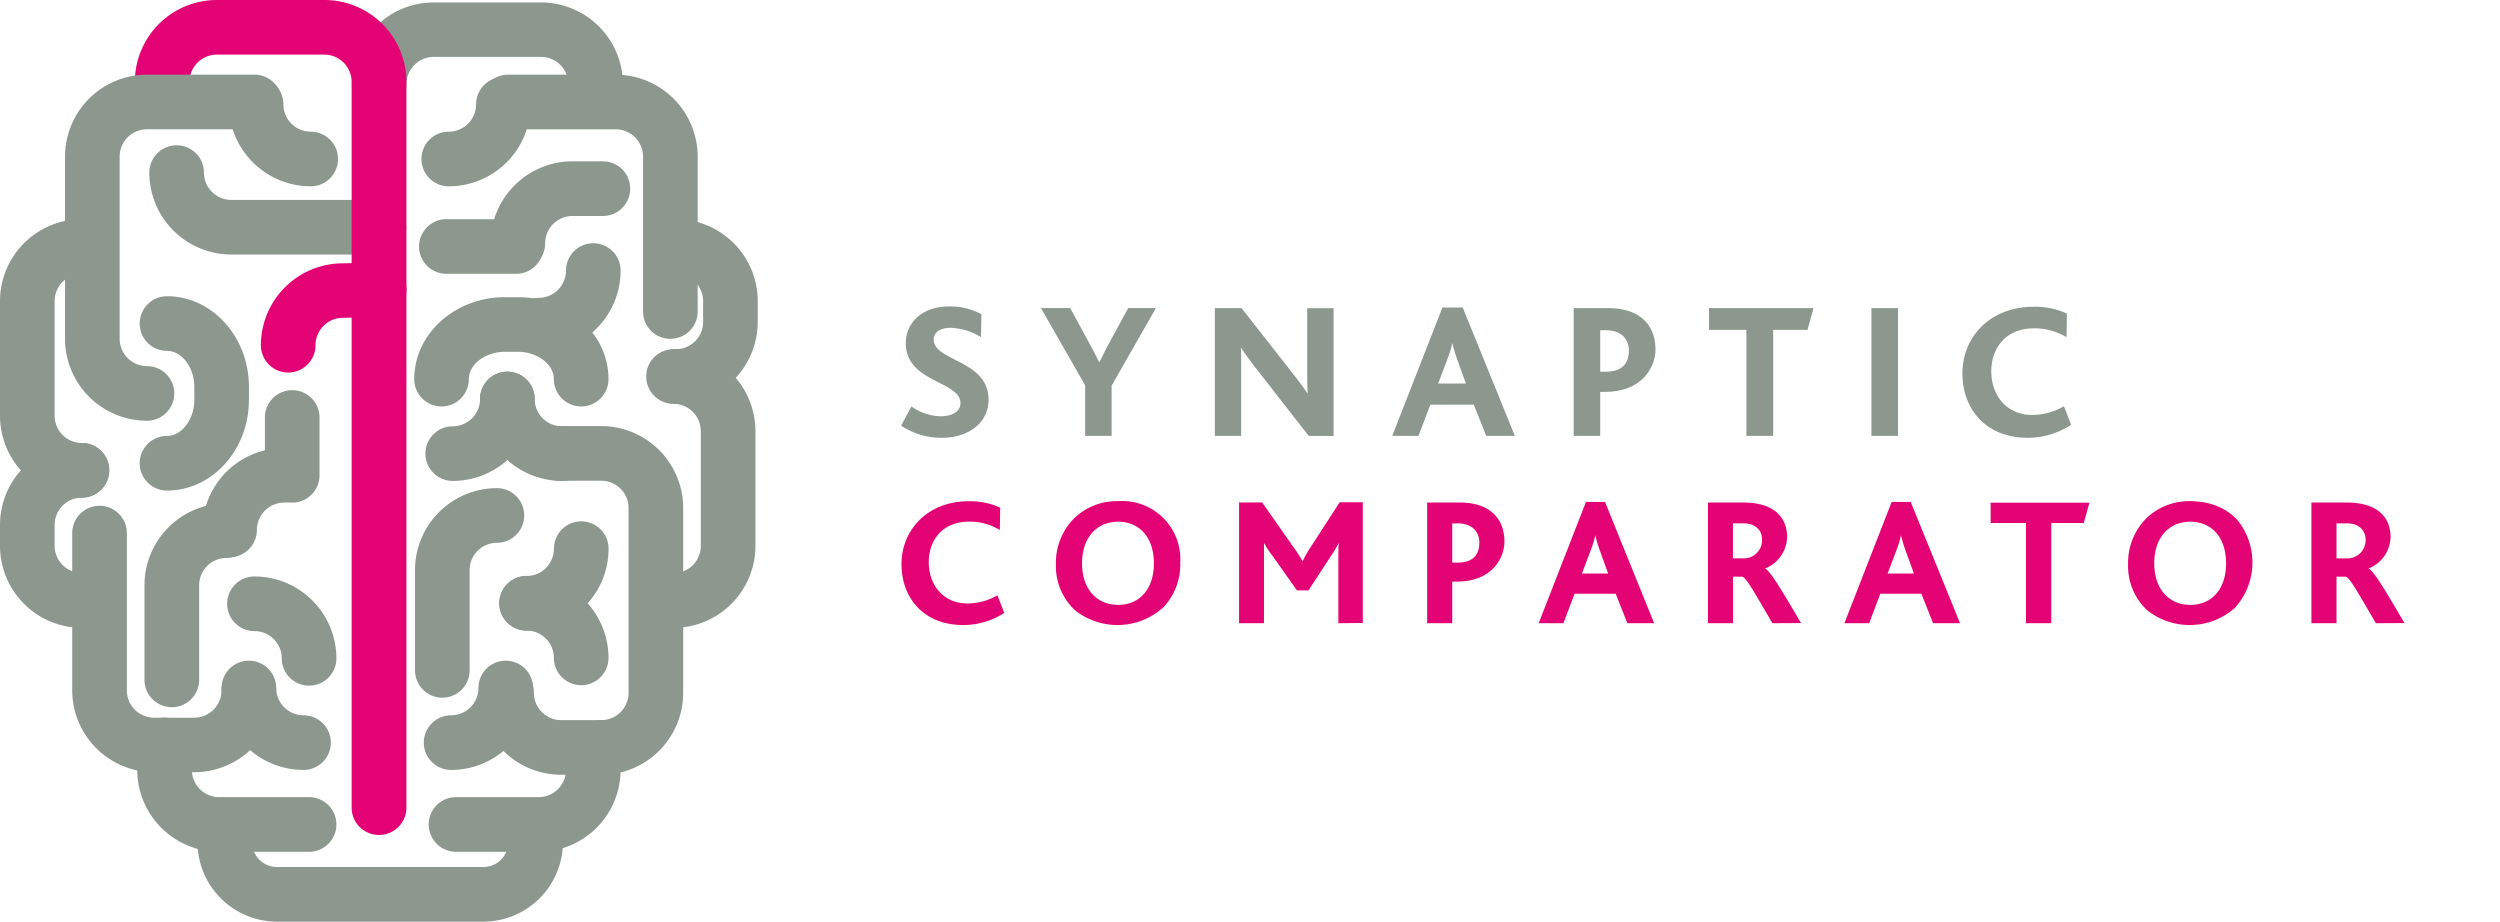 <svg xmlns="http://www.w3.org/2000/svg" viewBox="0 0 615.12 226.77">
  <defs>
    <style>
      .a {
        fill: #8c978e;
      }

      .b {
        fill: #e40375;
      }

      .c {
        fill: none;
      }
    </style>
  </defs>
  <title>logo-synaptic_comparator</title>
  <g>
    <g>
      <path class="a" d="M146.56,27.47a6.72,6.72,0,0,1-6.72-6.72A6.72,6.72,0,0,0,133.13,14H106.67A6.73,6.73,0,0,0,100,20.75a6.72,6.72,0,0,1-13.44,0A20.18,20.18,0,0,1,106.67.6h26.46a20.18,20.18,0,0,1,20.15,20.16A6.72,6.72,0,0,1,146.56,27.47Z"/>
      <path class="a" d="M93.24,62.62H56.9A20.18,20.18,0,0,1,36.74,42.47a6.72,6.72,0,0,1,13.44,0,6.73,6.73,0,0,0,6.72,6.72H93.24a6.72,6.72,0,1,1,0,13.44Z"/>
      <path class="a" d="M76.45,45.84A20.18,20.18,0,0,1,56.29,25.68a6.72,6.72,0,1,1,13.44,0,6.73,6.73,0,0,0,6.72,6.72,6.72,6.72,0,1,1,0,13.44Z"/>
      <path class="b" d="M93.24,205.44a6.72,6.72,0,0,1-6.72-6.72V20.16a6.73,6.73,0,0,0-6.72-6.72H53.34a6.73,6.73,0,0,0-6.72,6.72,6.72,6.72,0,0,1-13.44,0A20.18,20.18,0,0,1,53.34,0H79.8A20.18,20.18,0,0,1,100,20.16V198.72A6.72,6.72,0,0,1,93.24,205.44Z"/>
      <path class="a" d="M36.16,103.52A20.18,20.18,0,0,1,16,83.36V38.53A20.18,20.18,0,0,1,36.16,18.37H62.61a6.72,6.72,0,0,1,0,13.44H36.16a6.73,6.73,0,0,0-6.72,6.71V83.36a6.73,6.73,0,0,0,6.72,6.72,6.72,6.72,0,0,1,0,13.44Z"/>
      <path class="a" d="M20.16,122.47A20.18,20.18,0,0,1,0,102.32V74.08A20.18,20.18,0,0,1,20.16,53.93a6.72,6.72,0,1,1,0,13.44,6.73,6.73,0,0,0-6.72,6.72v28.24A6.72,6.72,0,0,0,20.16,109a6.72,6.72,0,1,1,0,13.44Z"/>
      <path class="a" d="M20.16,154.48A20.18,20.18,0,0,1,0,134.32V129.2A20.18,20.18,0,0,1,20.16,109a6.72,6.72,0,1,1,0,13.44,6.73,6.73,0,0,0-6.72,6.72v5.12A6.73,6.73,0,0,0,20.16,141a6.72,6.72,0,0,1,0,13.44Z"/>
      <path class="a" d="M165.72,154.48a6.72,6.72,0,0,1,0-13.44,6.72,6.72,0,0,0,6.71-6.72V106.08a6.72,6.72,0,0,0-6.71-6.72,6.72,6.72,0,0,1,0-13.44,20.18,20.18,0,0,1,20.15,20.16v28.23A20.18,20.18,0,0,1,165.72,154.48Z"/>
      <path class="a" d="M166.31,99.37a6.72,6.72,0,0,1,0-13.44A6.73,6.73,0,0,0,173,79.21V74.08a6.73,6.73,0,0,0-6.72-6.72,6.72,6.72,0,0,1,0-13.44,20.18,20.18,0,0,1,20.16,20.16v5.12A20.18,20.18,0,0,1,166.31,99.37Z"/>
      <path class="a" d="M47.79,190H37.93a20.18,20.18,0,0,1-20.16-20.15V131.17a6.72,6.72,0,0,1,13.44,0v38.71a6.72,6.72,0,0,0,6.72,6.71h9.86a6.72,6.72,0,0,0,6.72-6.71,6.72,6.72,0,1,1,13.44,0A20.18,20.18,0,0,1,47.79,190Z"/>
      <path class="a" d="M147.94,190.63h-9.86a20.18,20.18,0,0,1-20.16-20.16,6.72,6.72,0,0,1,13.44,0,6.73,6.73,0,0,0,6.72,6.72h9.86a6.72,6.72,0,1,1,0,13.44Z"/>
      <path class="a" d="M147.94,190.63a6.72,6.72,0,1,1,0-13.44,6.73,6.73,0,0,0,6.72-6.72V125a6.73,6.73,0,0,0-6.72-6.72H137.68a6.72,6.72,0,1,1,0-13.44h10.26A20.18,20.18,0,0,1,168.1,125v45.42A20.18,20.18,0,0,1,147.94,190.63Z"/>
      <path class="a" d="M74.68,189.44a20.18,20.18,0,0,1-20.16-20.16,6.72,6.72,0,0,1,13.44,0A6.73,6.73,0,0,0,74.68,176a6.72,6.72,0,0,1,0,13.44Z"/>
      <path class="a" d="M111,189.44A6.72,6.72,0,0,1,111,176a6.73,6.73,0,0,0,6.72-6.72,6.72,6.72,0,0,1,13.44,0A20.18,20.18,0,0,1,111,189.44Z"/>
      <path class="a" d="M110.42,45.84a6.72,6.72,0,1,1,0-13.44,6.73,6.73,0,0,0,6.72-6.72,6.72,6.72,0,1,1,13.44,0A20.18,20.18,0,0,1,110.42,45.84Z"/>
      <path class="a" d="M76.05,209.58H53.93a20.18,20.18,0,0,1-20.16-20.16v-6.12a6.72,6.72,0,0,1,13.44,0v6.12a6.73,6.73,0,0,0,6.72,6.72H76.05a6.72,6.72,0,0,1,0,13.44Z"/>
      <path class="a" d="M132.54,209.58H112.2a6.72,6.72,0,1,1,0-13.44h20.34a6.73,6.73,0,0,0,6.72-6.72V184.5a6.72,6.72,0,0,1,13.44,0v4.93A20.18,20.18,0,0,1,132.54,209.58Z"/>
      <path class="a" d="M118.94,226.77H68.15A19.59,19.59,0,0,1,48.59,207.2a6.72,6.72,0,0,1,13.44,0,6.14,6.14,0,0,0,6.13,6.13h50.78a6.13,6.13,0,0,0,6.12-6.13,6.72,6.72,0,0,1,13.44,0A19.59,19.59,0,0,1,118.94,226.77Z"/>
      <path class="a" d="M108.83,171.66a6.72,6.72,0,0,1-6.72-6.72V140.27a20.18,20.18,0,0,1,20.15-20.16,6.72,6.72,0,0,1,0,13.44,6.73,6.73,0,0,0-6.71,6.72v24.68A6.72,6.72,0,0,1,108.83,171.66Z"/>
      <path class="a" d="M138.27,118.33a20.18,20.18,0,0,1-20.16-20.16,6.72,6.72,0,0,1,13.44,0,6.73,6.73,0,0,0,6.72,6.72,6.72,6.72,0,0,1,0,13.44Z"/>
      <path class="a" d="M111.4,118.33a6.72,6.72,0,0,1,0-13.44,6.73,6.73,0,0,0,6.72-6.72,6.72,6.72,0,0,1,13.44,0A20.18,20.18,0,0,1,111.4,118.33Z"/>
      <path class="a" d="M132.54,86.73a6.72,6.72,0,0,1,0-13.44,6.73,6.73,0,0,0,6.72-6.72,6.72,6.72,0,1,1,13.44,0A20.18,20.18,0,0,1,132.54,86.73Z"/>
      <path class="a" d="M143,100a6.72,6.72,0,0,1-6.72-6.72c0-3.64-4.06-6.72-8.87-6.72h-3.19c-4.81,0-8.86,3.08-8.86,6.72a6.72,6.72,0,1,1-13.44,0c0-11.11,10-20.16,22.3-20.16h3.19c12.3,0,22.31,9,22.31,20.16A6.72,6.72,0,0,1,143,100Z"/>
      <path class="a" d="M164.94,83.37a6.72,6.72,0,0,1-6.72-6.72V38.53a6.72,6.72,0,0,0-6.72-6.71H125a6.72,6.72,0,0,1,0-13.44H151.5a20.18,20.18,0,0,1,20.16,20.15V76.65A6.72,6.72,0,0,1,164.94,83.37Z"/>
      <path class="a" d="M42.27,174a6.72,6.72,0,0,1-6.72-6.72V144a20.18,20.18,0,0,1,20.16-20.16,6.72,6.72,0,1,1,0,13.44A6.73,6.73,0,0,0,49,144v23.3A6.72,6.72,0,0,1,42.27,174Z"/>
      <path class="a" d="M56.49,137.1a6.72,6.72,0,0,1-6.72-6.72,20.18,20.18,0,0,1,20.16-20.16,6.72,6.72,0,0,1,0,13.44,6.73,6.73,0,0,0-6.72,6.72A6.72,6.72,0,0,1,56.49,137.1Z"/>
      <path class="a" d="M127.41,66.58a6.72,6.72,0,0,1-6.72-6.72A20.18,20.18,0,0,1,140.85,39.7h7.49a6.72,6.72,0,0,1,0,13.44h-7.49a6.73,6.73,0,0,0-6.72,6.72A6.72,6.72,0,0,1,127.41,66.58Z"/>
      <path class="a" d="M127,67.37H109.83a6.72,6.72,0,0,1,0-13.44H127a6.72,6.72,0,0,1,0,13.44Z"/>
      <path class="a" d="M76.05,168.7A6.72,6.72,0,0,1,69.33,162a6.73,6.73,0,0,0-6.72-6.72,6.72,6.72,0,0,1,0-13.44A20.18,20.18,0,0,1,82.77,162,6.72,6.72,0,0,1,76.05,168.7Z"/>
      <path class="a" d="M41.09,120.7a6.72,6.72,0,0,1,0-13.44c3.64,0,6.72-4.06,6.72-8.87V95.2c0-4.81-3.08-8.87-6.72-8.87a6.72,6.72,0,1,1,0-13.44c11.12,0,20.16,10,20.16,22.31v3.19C61.25,110.69,52.2,120.7,41.09,120.7Z"/>
      <path class="b" d="M70.91,91.66a6.72,6.72,0,0,1-6.72-6.72A20.18,20.18,0,0,1,84.35,64.79l8.74-.19A6.65,6.65,0,0,1,100,71.17,6.72,6.72,0,0,1,93.38,78l-8.89.19a6.76,6.76,0,0,0-6.86,6.72A6.72,6.72,0,0,1,70.91,91.66Z"/>
      <path class="a" d="M71.9,123.66a6.72,6.72,0,0,1-6.72-6.72V102.72a6.72,6.72,0,1,1,13.44,0v14.22A6.72,6.72,0,0,1,71.9,123.66Z"/>
      <path class="a" d="M129.58,155.16a6.72,6.72,0,1,1,0-13.44A6.73,6.73,0,0,0,136.3,135a6.72,6.72,0,0,1,13.44,0A20.18,20.18,0,0,1,129.58,155.16Z"/>
      <path class="a" d="M143,168.59a6.72,6.72,0,0,1-6.72-6.72,6.73,6.73,0,0,0-6.72-6.72,6.72,6.72,0,1,1,0-13.44,20.18,20.18,0,0,1,20.16,20.16A6.72,6.72,0,0,1,143,168.59Z"/>
    </g>
    <g>
      <path class="a" d="M231.72,107.72a17.7,17.7,0,0,1-10-3l2.53-4.72a13,13,0,0,0,7.2,2.43c2.29,0,4.87-.86,4.87-3.24,0-4.15-7.63-4.87-11.45-9.21a8.17,8.17,0,0,1-2-5.58c0-4.77,3.77-9,10.68-9a16.1,16.1,0,0,1,7.92,1.91l-.1,5.63a15.46,15.46,0,0,0-7.49-2.29c-2.34,0-4.15,1-4.15,2.86,0,5.44,13.5,5,13.5,14.83C243.22,104.15,238.16,107.72,231.72,107.72Z"/>
      <path class="a" d="M273.51,94.89v12.35H267V94.8l-10.88-19h7.2l4.77,8.78c.76,1.34,1.67,3.1,2.34,4.53h.1c.67-1.43,1.53-3.1,2.24-4.44l4.82-8.87h6.82Z"/>
      <path class="a" d="M322,107.25,308.39,89.79c-1.19-1.53-2.05-2.77-3-4.15h-.1c.1,1,.1,3,.1,4.39v17.22H298.9V75.81h6.58L318.64,92.6c1.24,1.57,2.1,2.81,3,4.1h.1c-.1-1.48-.1-3.53-.1-4.87v-16h6.49v31.43Z"/>
      <path class="a" d="M365.68,107.25l-3.05-7.68H351.94L349,107.25h-6.44L354.9,75.67h5l12.83,31.58Zm-7.2-19a34.09,34.09,0,0,1-1.14-3.86h0a24.7,24.7,0,0,1-1.14,3.77l-2.34,6.2h6.82Z"/>
      <path class="a" d="M394.92,96.42h-1.19v10.83H387.2V75.81h8.59c6.92,0,11.54,3.48,11.54,10.21C407.33,90.08,404.27,96.42,394.92,96.42Zm.19-15.17h-1.38V91.46h1.43c3.86,0,5.63-2,5.63-5.2C400.79,83.45,398.93,81.25,395.12,81.25Z"/>
      <path class="a" d="M444.73,81.16h-8.44v26.09H429.7V81.16H420.5V75.81h25.71Z"/>
      <path class="a" d="M460.47,107.25V75.81H467v31.43Z"/>
      <path class="a" d="M498.92,107.72c-10.25,0-16.07-7-16.07-15.88s6.77-16.36,17.51-16.36a18.71,18.71,0,0,1,8.2,1.67l-.1,5.82a15.2,15.2,0,0,0-7.87-2.19c-7.39,0-10.64,5.15-10.64,10.59,0,6,3.86,10.73,10.06,10.73a15.78,15.78,0,0,0,7.82-2.15l1.76,4.58A19.61,19.61,0,0,1,498.92,107.72Z"/>
      <path class="b" d="M237,153.79c-9.69,0-15.19-6.63-15.19-15s6.4-15.46,16.54-15.46a17.67,17.67,0,0,1,7.75,1.58l-.09,5.5a14.36,14.36,0,0,0-7.44-2.07c-7,0-10.05,4.87-10.05,10,0,5.68,3.65,10.14,9.51,10.14a14.9,14.9,0,0,0,7.39-2l1.67,4.33A18.53,18.53,0,0,1,237,153.79Z"/>
      <path class="b" d="M286.3,149.37a16.82,16.82,0,0,1-21.77.81,14.91,14.91,0,0,1-4.73-11.36,15.61,15.61,0,0,1,4.28-11.09,15.14,15.14,0,0,1,11-4.42,14.31,14.31,0,0,1,15.32,15.14A15.26,15.26,0,0,1,286.3,149.37Zm-11.18-21c-5.14,0-8.88,3.74-8.88,10.23s3.74,10.23,8.88,10.23,8.79-3.74,8.79-10.23S280.26,128.37,275.12,128.37Z"/>
      <path class="b" d="M329.3,153.34V136.93c0-1.08,0-2.16.09-3.2h-.09a24.56,24.56,0,0,1-1.85,3.11l-5.5,8.43h-2.84L313,136.62a20,20,0,0,1-1.89-2.88H311c0,1.13,0,2.16,0,3v16.59h-6.13v-29.7h5.68l7.8,11.13a34.36,34.36,0,0,1,2.16,3.34h0a28.21,28.21,0,0,1,2-3.52l7.12-11h5.68v29.7Z"/>
      <path class="b" d="M358.45,143.11h-1.13v10.23h-6.17v-29.7h8.11c6.54,0,10.91,3.29,10.91,9.65C370.17,137.11,367.29,143.11,358.45,143.11Zm.18-14.33h-1.31v9.65h1.35c3.65,0,5.32-1.85,5.32-4.91C364,130.85,362.24,128.77,358.63,128.77Z"/>
      <path class="b" d="M400.41,153.34l-2.88-7.26h-10.1l-2.75,7.26h-6.09l11.63-29.84h4.69L407,153.34Zm-6.81-18a31.91,31.91,0,0,1-1.08-3.65h0a23.36,23.36,0,0,1-1.08,3.56l-2.21,5.86h6.45Z"/>
      <path class="b" d="M436.1,153.34c-4.51-7.71-6.31-11-7.39-11.45h-2.3v11.45h-6.17v-29.7h8.65c7.93,0,10.82,3.92,10.82,8.52a8.51,8.51,0,0,1-5.41,7.71v0c1.49.86,4.37,5.86,8.84,13.43ZM429,128.77h-2.61v8.61H429a4.46,4.46,0,0,0,4.55-4.55C433.58,130.53,432,128.77,429,128.77Z"/>
      <path class="b" d="M475.63,153.34l-2.88-7.26h-10.1l-2.75,7.26h-6.09l11.63-29.84h4.69l12.13,29.84Zm-6.81-18a31.91,31.91,0,0,1-1.08-3.65h0a23.36,23.36,0,0,1-1.08,3.56l-2.21,5.86h6.45Z"/>
      <path class="b" d="M512.71,128.68h-8v24.65h-6.22V128.68h-8.7v-5H514.1Z"/>
      <path class="b" d="M550.11,149.37a16.82,16.82,0,0,1-21.77.81,14.91,14.91,0,0,1-4.73-11.36,15.61,15.61,0,0,1,4.28-11.09,15.14,15.14,0,0,1,11-4.42c4.87,0,8.93,1.71,11.58,4.6a16.57,16.57,0,0,1-.41,21.45Zm-11.18-21c-5.14,0-8.88,3.74-8.88,10.23s3.74,10.23,8.88,10.23,8.79-3.74,8.79-10.23S544.07,128.37,538.93,128.37Z"/>
      <path class="b" d="M584.58,153.34c-4.51-7.71-6.31-11-7.39-11.45h-2.3v11.45h-6.17v-29.7h8.65c7.93,0,10.82,3.92,10.82,8.52a8.51,8.51,0,0,1-5.41,7.71v0c1.49.86,4.37,5.86,8.84,13.43Zm-7.08-24.56h-2.61v8.61h2.61a4.46,4.46,0,0,0,4.55-4.55C582.06,130.53,580.44,128.77,577.51,128.77Z"/>
    </g>
    <rect class="c" width="615.12" height="226.77"/>
  </g>
</svg>
